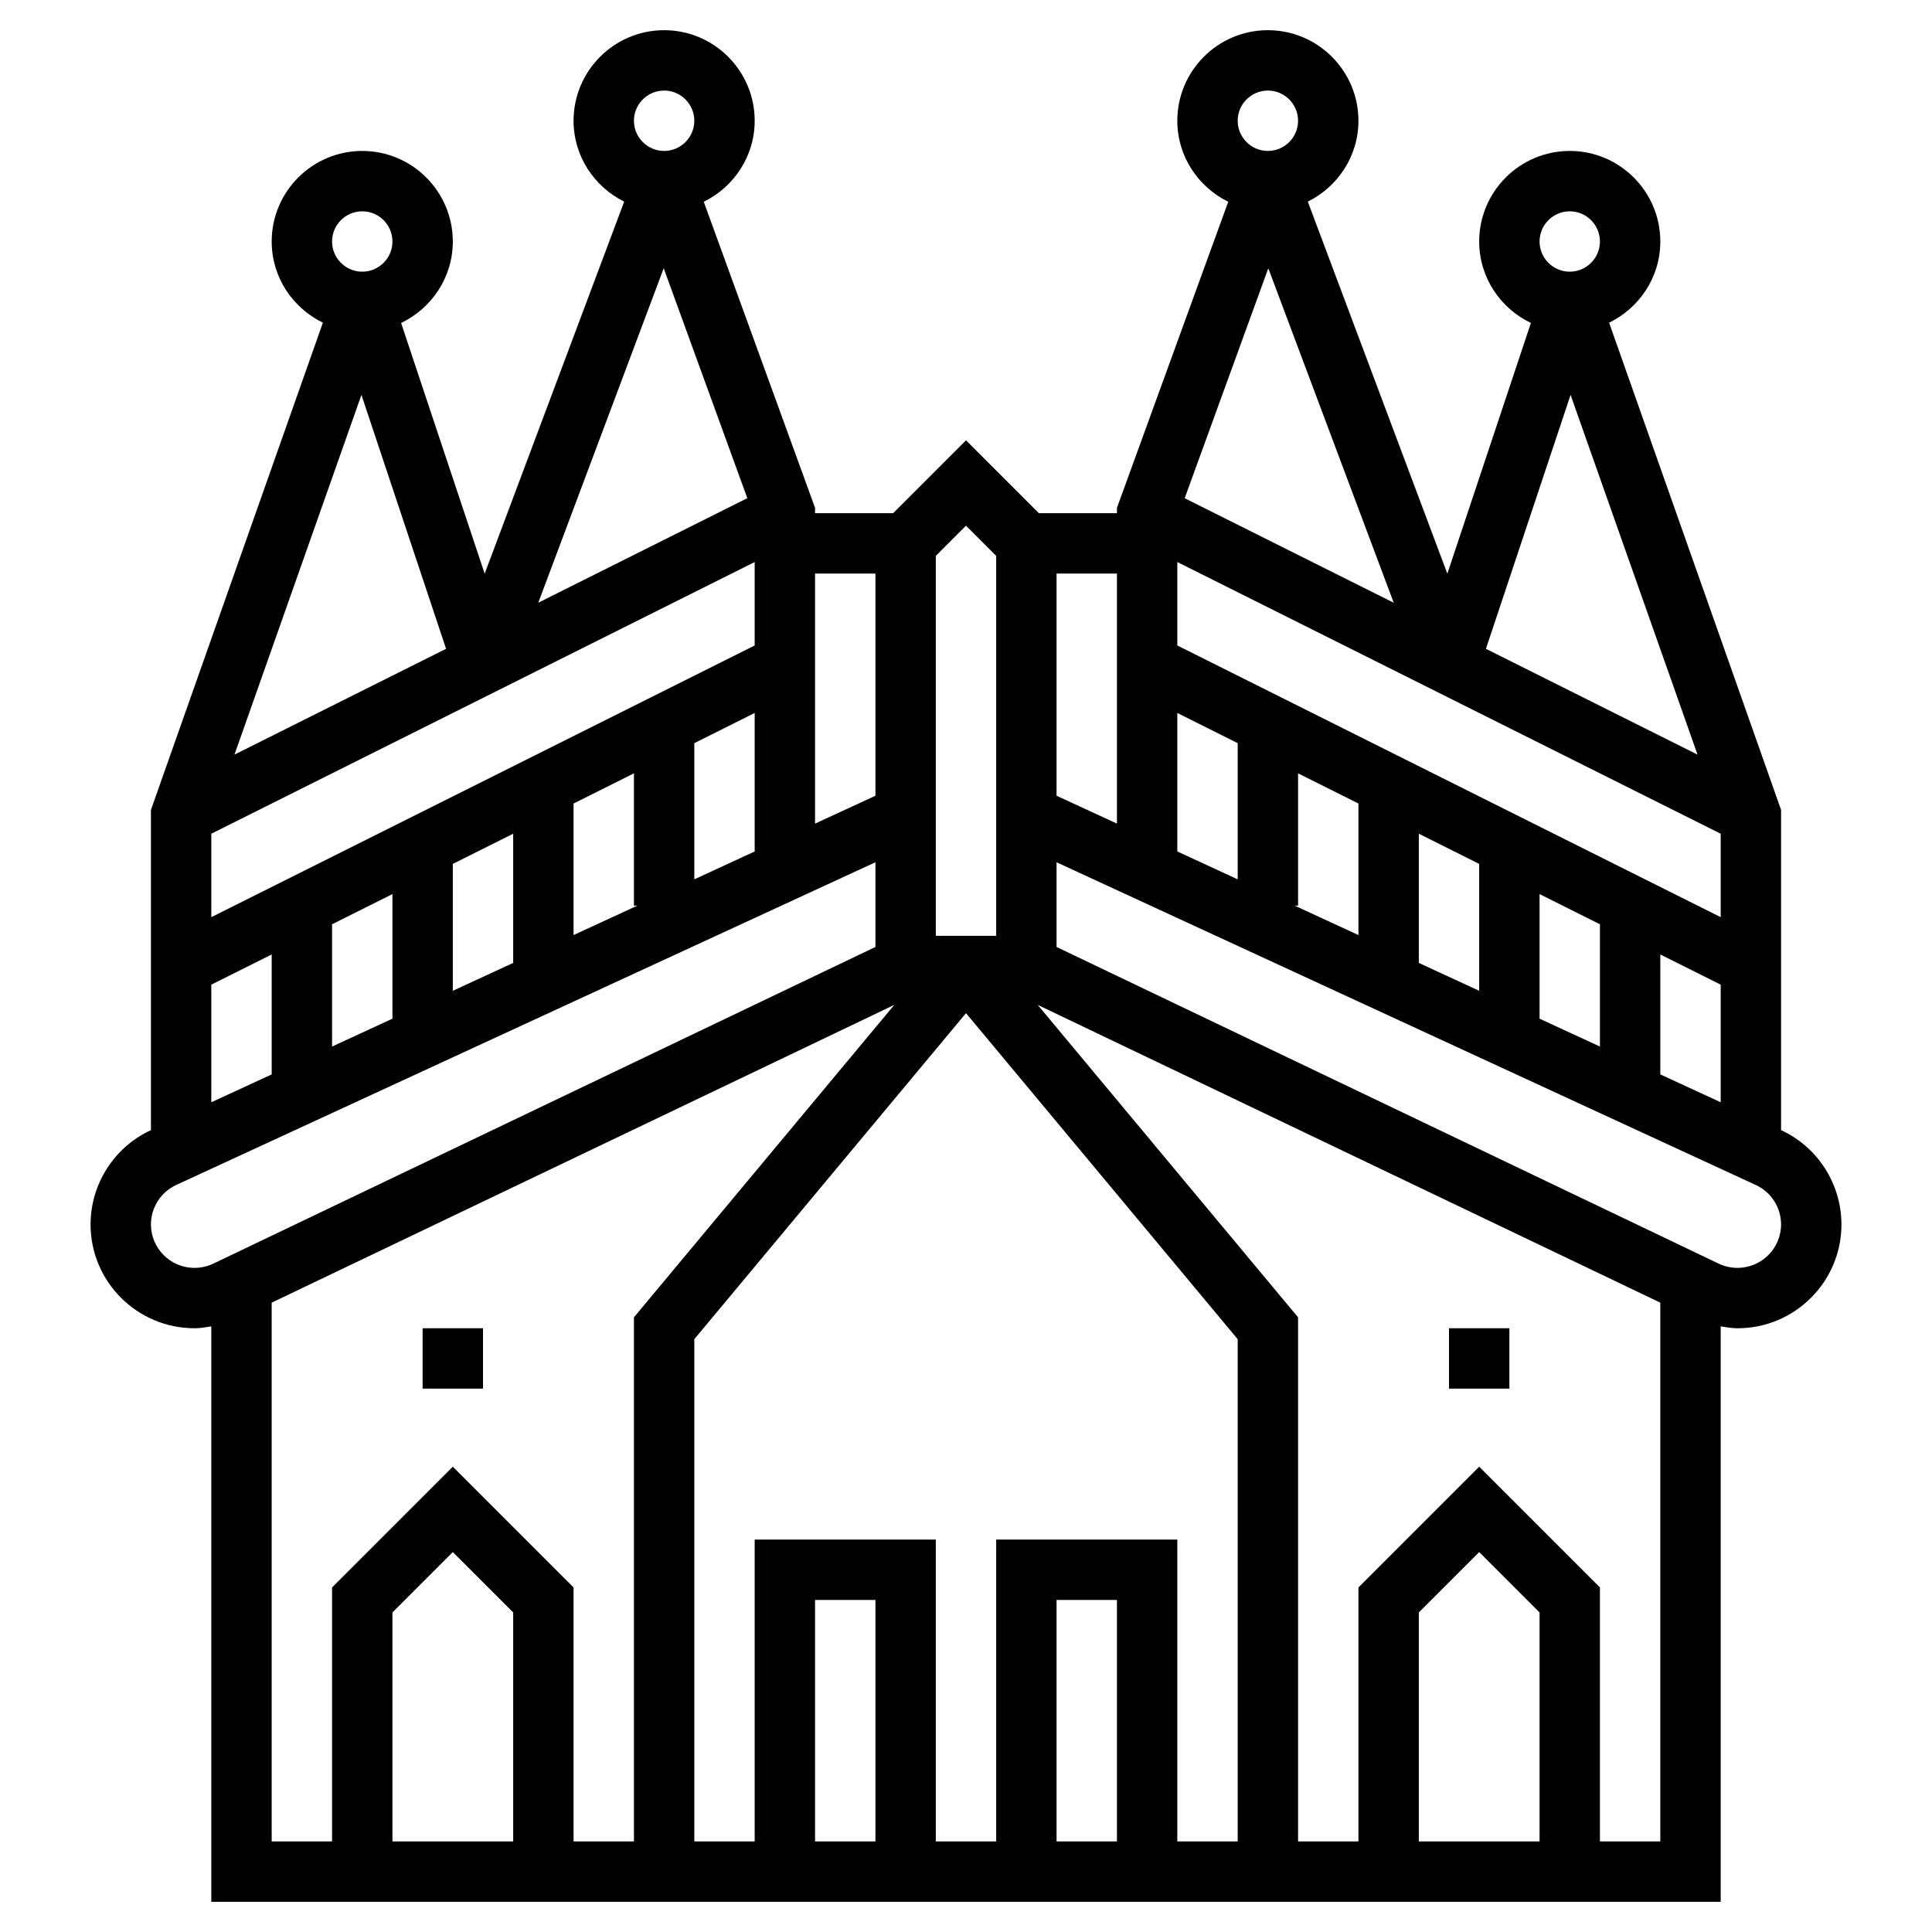<svg height='100px' width='100px'  fill="#000000" xmlns="http://www.w3.org/2000/svg" xmlns:xlink="http://www.w3.org/1999/xlink" version="1.1" x="0px" y="0px" viewBox="0 0 64 64" style="enable-background:new 0 0 64 64;" xml:space="preserve"><g><rect x="14" y="44" width="2" height="2"></rect><rect x="48" y="44" width="2" height="2"></rect><path d="M59.002,37.438L59,37.437V26.829l-5.696-16.139C54.304,10.202,55,9.185,55,8c0-1.654-1.346-3-3-3s-3,1.346-3,3   c0,1.192,0.704,2.215,1.713,2.698l-2.768,8.305L43.323,6.679C44.312,6.188,45,5.177,45,4c0-1.654-1.346-3-3-3s-3,1.346-3,3   c0,1.181,0.692,2.195,1.687,2.684L37,16.824V17h-2.586L32,14.586L29.586,17H27v-0.176L23.313,6.684C24.308,6.195,25,5.181,25,4   c0-1.654-1.346-3-3-3s-3,1.346-3,3c0,1.177,0.688,2.188,1.677,2.679l-4.622,12.325l-2.768-8.305C14.296,10.215,15,9.192,15,8   c0-1.654-1.346-3-3-3S9,6.346,9,8c0,1.185,0.696,2.202,1.696,2.689L5,26.829v10.608l-0.002,0.001C3.784,37.998,3,39.224,3,40.561   C3,42.457,4.543,44,6.447,44c0.186,0,0.37-0.032,0.553-0.062V63h50V43.937C57.186,43.968,57.371,44,57.561,44   C59.457,44,61,42.457,61,40.561C61,39.224,60.216,37.998,59.002,37.438z M55,35.591v-3.973l2,1v3.896L55,35.591z M57,27.618v2.764   l-18-9v-2.764L57,27.618z M39.244,16.504l2.77-7.617l4.155,11.08L39.244,16.504z M49.223,21.493l2.804-8.412l4.206,11.917   L49.223,21.493z M39,23.618l2,1v4.511l-2-0.923V23.618z M43,30v-4.382l2,1v4.357L42.887,30H43z M47,27.618l2,1v4.203l-2-0.923   V27.618z M51,29.618l2,1v4.05l-2-0.923V29.618z M52,7c0.551,0,1,0.449,1,1s-0.449,1-1,1s-1-0.449-1-1S51.449,7,52,7z M42,3   c0.551,0,1,0.449,1,1s-0.449,1-1,1s-1-0.449-1-1S41.449,3,42,3z M37,27.283l-2-0.923V19h2V27.283z M41,61h-2V51h-6v10h-2V51h-6v10   h-2V44.362l9-10.8l9,10.8V61z M37,61h-2v-8h2V61z M29,61h-2v-8h2V61z M31,18.414l1-1l1,1V31h-2V18.414z M29,19v7.36l-2,0.923V19H29   z M7,27.618l18-9v2.764l-18,9V27.618z M7.767,24.998l4.206-11.917l2.804,8.412L7.767,24.998z M17.831,19.966l4.155-11.08   l2.77,7.617L17.831,19.966z M13,29.618v4.127l-2,0.923v-4.05L13,29.618z M15,28.618l2-1v4.28l-2,0.923V28.618z M19,26.618l2-1V30   h0.113L19,30.975V26.618z M23,24.618l2-1v4.588l-2,0.923V24.618z M22,3c0.551,0,1,0.449,1,1s-0.449,1-1,1s-1-0.449-1-1   S21.449,3,22,3z M12,7c0.551,0,1,0.449,1,1s-0.449,1-1,1s-1-0.449-1-1S11.449,7,12,7z M7,32.618l2-1v3.973l-2,0.923V32.618z    M6.439,42C5.646,42,5,41.354,5,40.561c0-0.56,0.328-1.072,0.836-1.307L29,28.563v2.806L7.067,41.859   C6.875,41.951,6.66,42,6.439,42z M9,43.152l20.625-9.864L21,43.638V61h-2v-8.414l-4-4l-4,4V61H9V43.152z M17,61h-4v-7.586l2-2l2,2   V61z M51,61h-4v-7.586l2-2l2,2V61z M53,61v-8.414l-4-4l-4,4V61h-2V43.638l-8.625-10.35L55,43.152V61H53z M57.553,42   c-0.213,0-0.428-0.049-0.621-0.141L35,31.37v-2.806l23.164,10.691C58.672,39.488,59,40.001,59,40.561   C59,41.354,58.354,42,57.553,42z"></path></g></svg>